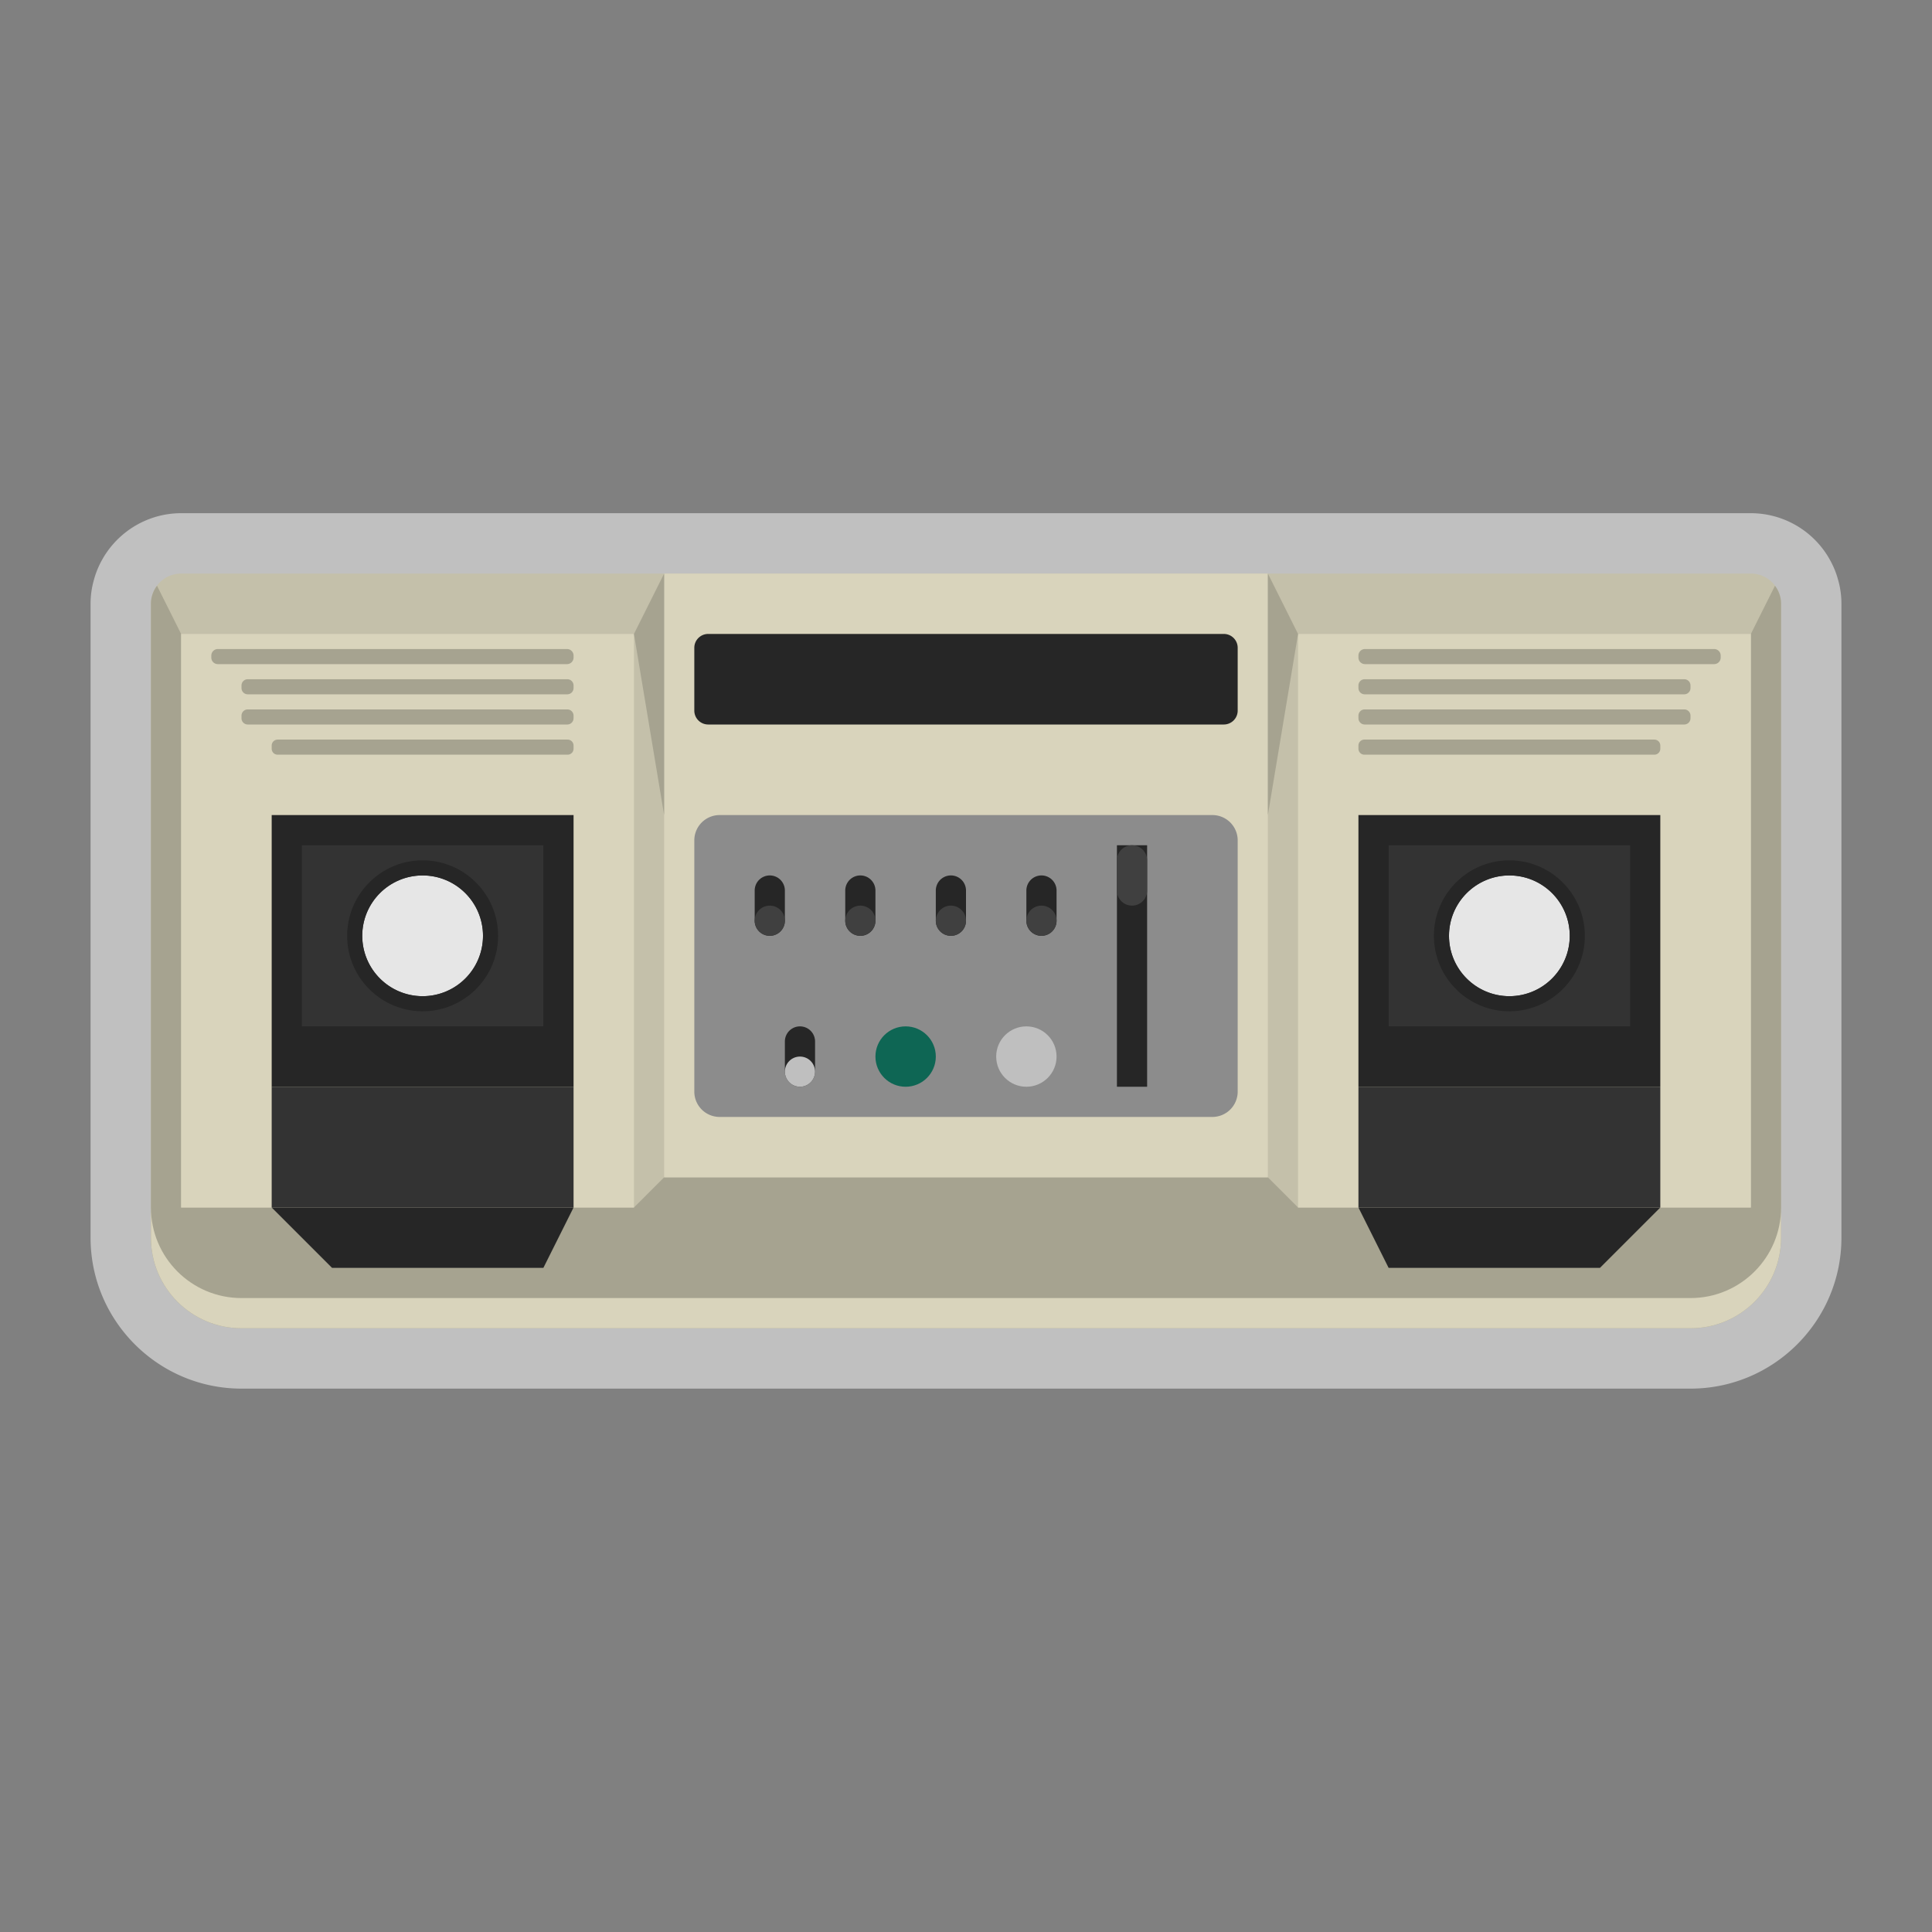 <svg xmlns="http://www.w3.org/2000/svg" xml:space="preserve" viewBox="0 0 256 256"><rect x="0" y="0" width="256" height="256" fill="#808080" stroke="none"/><path d="M243.786 77.782c-.075-.41-.176-.763-.224-.933l-.008-.029-.006-.022c-.056-.199-.152-.545-.308-.963a12 12 0 0 0-.803-1.722A11.99 11.99 0 0 0 232 68H24c-4.326 0-8.333 2.357-10.457 6.15-.066.116-.152.274-.234.436l-.012.024-.012.024c-.201.402-.371.791-.519 1.188-.158.421-.255.77-.308.959l-.008.03-.012.044A11.5 11.5 0 0 0 12 80v84c0 11.028 8.972 20 20 20h192c11.028 0 20-8.972 20-20V80c0-.735-.07-1.461-.214-2.218" style="opacity:.5;fill:#fff"/><path d="M224 176H32c-6.627 0-12-5.373-12-12V80a4 4 0 0 1 4-4h208a4 4 0 0 1 4 4v84c0 6.627-5.373 12-12 12" style="fill:#c4c0aa"/><path d="M232 84v76h-60l-4-4H88l-4 4H24V84l-3.193-6.386A3.96 3.96 0 0 0 20 80v84c0 6.627 5.373 12 12 12h192c6.627 0 12-5.373 12-12V80c0-.898-.307-1.719-.807-2.386z" style="fill:#a6a390"/><path d="M224 172H32c-6.627 0-12-5.373-12-12v4c0 6.627 5.373 12 12 12h192c6.627 0 12-5.373 12-12v-4c0 6.627-5.373 12-12 12M24 84h60v76H24zm148 0h60v76h-60zm-84-8h80v80H88z" style="fill:#d9d4bc"/><path d="M75.209 100H36.791a.79.79 0 0 1-.791-.791v-.419a.79.79 0 0 1 .791-.79H75.21a.79.79 0 0 1 .79.791v.419a.79.79 0 0 1-.791.79m-.038-4H32.829a.83.83 0 0 1-.829-.829v-.342c0-.458.371-.829.829-.829h42.342c.458 0 .829.371.829.829v.342a.83.83 0 0 1-.829.829m0-4H32.829a.83.83 0 0 1-.829-.829v-.342c0-.458.371-.829.829-.829h42.342c.458 0 .829.371.829.829v.342a.83.83 0 0 1-.829.829m-.037-4H28.866a.866.866 0 0 1-.866-.866v-.268c0-.478.388-.866.866-.866h46.268c.478 0 .866.388.866.866v.268a.866.866 0 0 1-.866.866m144.075 12H180.79a.79.79 0 0 1-.791-.791v-.419a.79.79 0 0 1 .791-.791h38.419a.79.79 0 0 1 .791.791v.419a.79.79 0 0 1-.791.791m3.962-4h-42.342a.83.83 0 0 1-.829-.829v-.342c0-.458.371-.829.829-.829h42.342c.458 0 .829.371.829.829v.342a.83.83 0 0 1-.829.829m0-4h-42.342a.83.83 0 0 1-.829-.829v-.342c0-.458.371-.829.829-.829h42.342c.458 0 .829.371.829.829v.342a.83.83 0 0 1-.829.829m3.963-4h-46.268a.866.866 0 0 1-.866-.866v-.268c0-.478.388-.866.866-.866h46.268c.478 0 .866.388.866.866v.268a.866.866 0 0 1-.866.866" style="fill:#a6a390"/><path d="M162.163 96H93.837A1.84 1.84 0 0 1 92 94.163v-8.326c0-1.014.823-1.837 1.837-1.837h68.326c1.015 0 1.837.823 1.837 1.837v8.326A1.84 1.84 0 0 1 162.163 96" style="fill:#262626"/><path d="M160.646 148H95.354A3.354 3.354 0 0 1 92 144.646v-33.292A3.354 3.354 0 0 1 95.354 108h65.292a3.354 3.354 0 0 1 3.354 3.354v33.292a3.354 3.354 0 0 1-3.354 3.354" style="fill:#8c8c8c"/><path d="M102 124a2 2 0 0 1-2-2v-4a2 2 0 1 1 4 0v4a2 2 0 0 1-2 2m4 20a2 2 0 0 1-2-2v-4a2 2 0 1 1 4 0v4a2 2 0 0 1-2 2" style="fill:#262626"/><circle cx="106" cy="142" r="2" style="fill:#bfbfbf"/><path d="M114 124a2 2 0 0 1-2-2v-4a2 2 0 1 1 4 0v4a2 2 0 0 1-2 2" style="fill:#262626"/><circle cx="114" cy="122" r="2" style="fill:#404040"/><circle cx="102" cy="122" r="2" style="fill:#404040"/><path d="M126 124a2 2 0 0 1-2-2v-4a2 2 0 1 1 4 0v4a2 2 0 0 1-2 2" style="fill:#262626"/><circle cx="126" cy="122" r="2" style="fill:#404040"/><path d="M138 124a2 2 0 0 1-2-2v-4a2 2 0 1 1 4 0v4a2 2 0 0 1-2 2" style="fill:#262626"/><circle cx="138" cy="122" r="2" style="fill:#404040"/><circle cx="120" cy="140" r="4" style="fill:#0e6654"/><circle cx="136" cy="140" r="4" style="fill:#bfbfbf"/><path d="M148 112h4v32h-4z" style="fill:#262626"/><path d="M150 112a2 2 0 0 0-2 2v4a2 2 0 1 0 4 0v-4a2 2 0 0 0-2-2" style="fill:#404040"/><path d="M36 108h40v36H36z" style="fill:#262626"/><path d="M40 112h32v24H40z" style="fill:#333"/><circle cx="56" cy="124" r="8" style="fill:#e6e6e6"/><path d="M56 116a8 8 0 1 1 0 16 8 8 0 0 1 0-16m0-2c-5.514 0-10 4.486-10 10s4.486 10 10 10 10-4.486 10-10-4.486-10-10-10" style="fill:#262626"/><path d="M36 144h40v16H36z" style="fill:#333"/><path d="m36 160 8 8h28l4-8z" style="fill:#262626"/><path d="M180 108h40v36h-40z" style="fill:#262626" transform="rotate(-180 200 126)"/><path d="M184 112h32v24h-32z" style="fill:#333" transform="rotate(-180 200 124)"/><circle cx="200" cy="124" r="8" style="fill:#e6e6e6"/><path d="M200 116a8 8 0 1 1 0 16 8 8 0 0 1 0-16m0-2c-5.514 0-10 4.486-10 10s4.486 10 10 10 10-4.486 10-10-4.486-10-10-10" style="fill:#262626"/><path d="M180 144h40v16h-40z" style="fill:#333" transform="rotate(-180 200 152)"/><path d="m220 160-8 8h-28l-4-8z" style="fill:#262626"/><path d="m84 84 4 24V76zm88 0-4 24V76z" style="fill:#a6a390"/></svg>